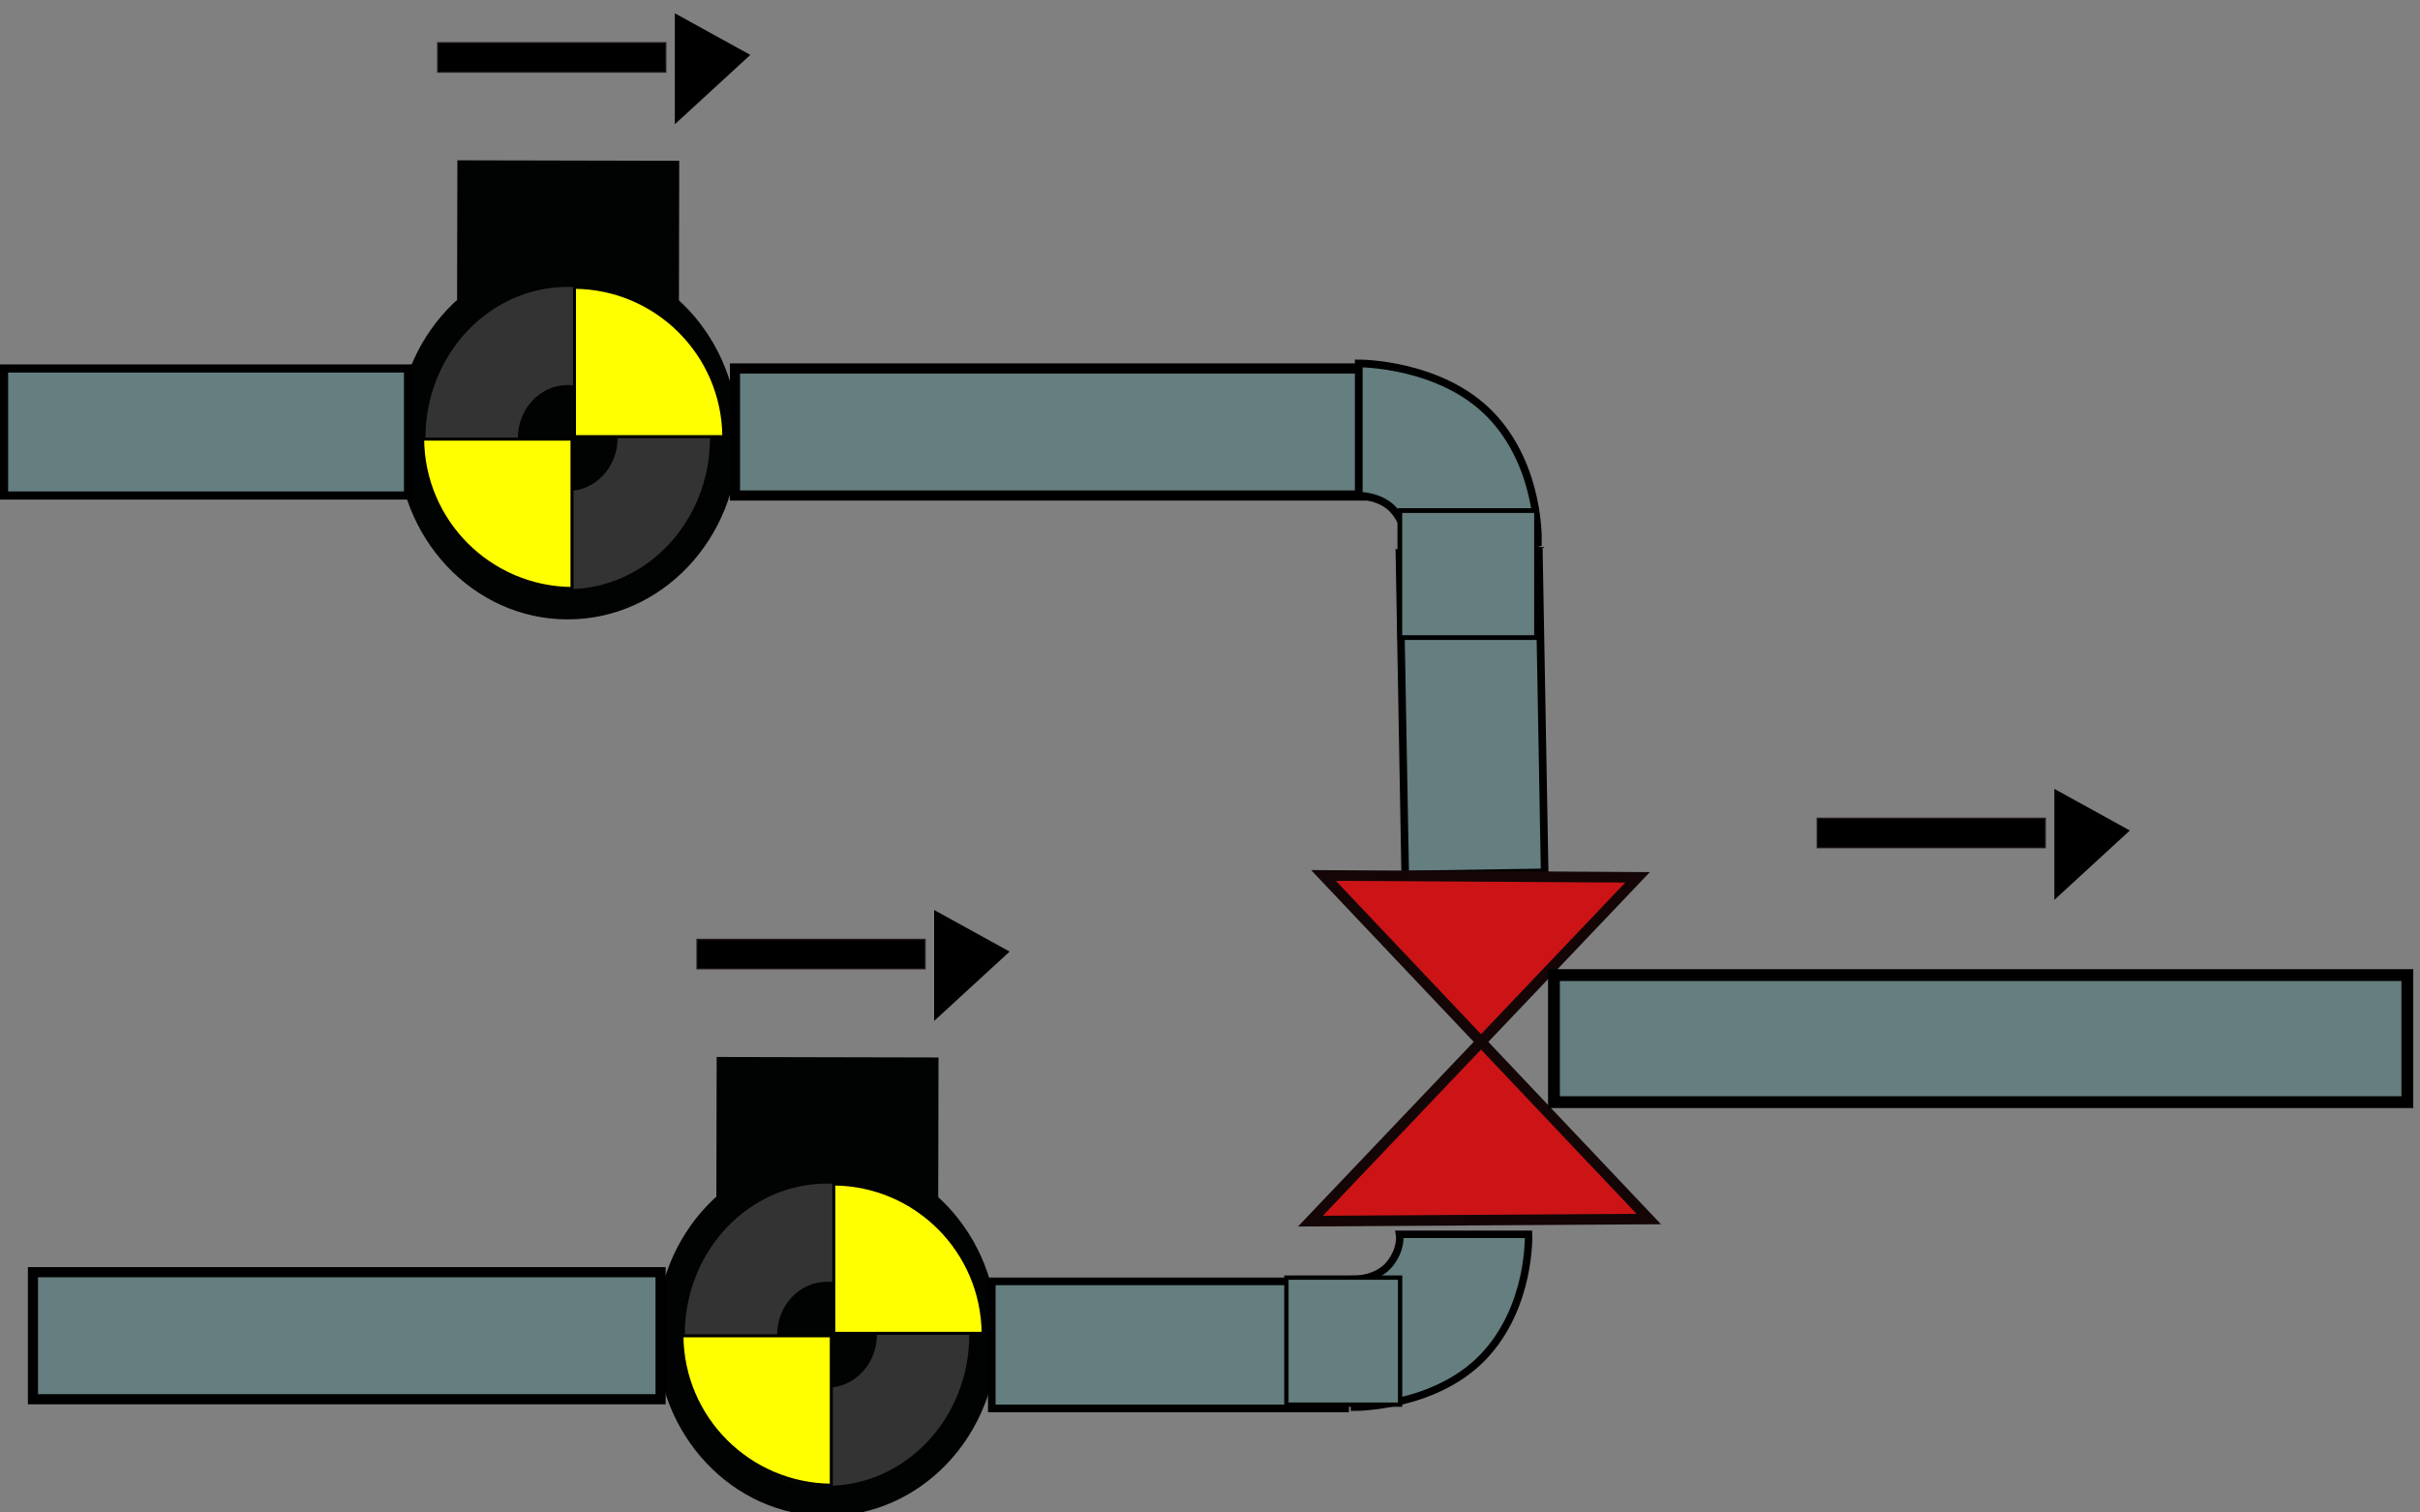<?xml version="1.0" encoding="UTF-8" standalone="no"?>
<!-- Created with Inkscape (http://www.inkscape.org/) -->

<svg
   xmlns:dc="http://purl.org/dc/elements/1.1/"
   xmlns:cc="http://creativecommons.org/ns#"
   xmlns:rdf="http://www.w3.org/1999/02/22-rdf-syntax-ns#"
   xmlns:svg="http://www.w3.org/2000/svg"
   xmlns="http://www.w3.org/2000/svg"
   xmlns:sodipodi="http://sodipodi.sourceforge.net/DTD/sodipodi-0.dtd"
   xmlns:inkscape="http://www.inkscape.org/namespaces/inkscape"
   width="640"
   height="400"
   id="svg3102"
   version="1.1"
   inkscape:version="0.48.5 r10040"
   sodipodi:docname="Triple Valve.svg">
  <rect width="100%" height="100%" fill="#808080" stroke="none"/>
  <title
     id="title3055">tripleValve</title>
  <defs
     id="defs3104" />
  <sodipodi:namedview
     id="base"
     pagecolor="#ffffff"
     bordercolor="#666666"
     borderopacity="1.0"
     inkscape:pageopacity="0.0"
     inkscape:pageshadow="2"
     inkscape:zoom="0.7"
     inkscape:cx="293.27061"
     inkscape:cy="145.43148"
     inkscape:document-units="px"
     inkscape:current-layer="layer1"
     showgrid="false"
     inkscape:window-width="1366"
     inkscape:window-height="745"
     inkscape:window-x="-8"
     inkscape:window-y="-8"
     inkscape:window-maximized="1"
     fit-margin-top="0"
     fit-margin-left="0"
     fit-margin-right="0"
     fit-margin-bottom="0" />
  <g
     inkscape:label="Layer 1"
     inkscape:groupmode="layer"
     id="layer1"
     transform="translate(-2.517,-11.968)">
    <g
       transform="matrix(0.001,-0.477,0.449,0.001,-344.313,1410.333)"
       id="Layer_4">
      <rect
         style="fill:#010202"
         id="rect3083"
         height="130.672"
         width="77.351"
         y="1035.51"
         x="2767.53" />
      <circle
         style="fill:#010202"
         sodipodi:ry="100.556"
         sodipodi:rx="100.556"
         sodipodi:cy="1100.853"
         sodipodi:cx="2691.0339"
         d="m 2791.59,1100.853 c 0,55.536 -45.02,100.556 -100.556,100.556 -55.535,0 -100.556,-45.02 -100.556,-100.556 0,-55.535 45.02,-100.556 100.556,-100.556 55.536,0 100.556,45.02 100.556,100.556 z"
         id="circle3085"
         r="100.556"
         cy="1100.853"
         cx="2691.034" />
      <circle
         style="fill:#333333"
         sodipodi:ry="83.792"
         sodipodi:rx="83.792"
         sodipodi:cy="1100.853"
         sodipodi:cx="2691.0339"
         d="m 2774.826,1100.853 c 0,46.277 -37.515,83.792 -83.792,83.792 -46.277,0 -83.792,-37.515 -83.792,-83.792 0,-46.277 37.515,-83.792 83.792,-83.792 46.277,0 83.792,37.515 83.792,83.792 z"
         id="circle3087"
         r="83.792"
         cy="1100.853"
         cx="2691.034" />
      <circle
         style="fill:#010202"
         sodipodi:ry="29.377001"
         sodipodi:rx="29.377001"
         sodipodi:cy="1100.853"
         sodipodi:cx="2691.0349"
         d="m 2720.412,1100.853 c 0,16.224 -13.152,29.377 -29.377,29.377 -16.224,0 -29.377,-13.152 -29.377,-29.377 0,-16.224 13.152,-29.377 29.377,-29.377 16.224,0 29.377,13.153 29.377,29.377 z"
         id="circle3089"
         r="29.377"
         cy="1100.853"
         cx="2691.035" />
    </g>
    <rect
       style="fill:#000000;fill-opacity:1;stroke:#1c1111;stroke-width:0.382;stroke-opacity:0.81"
       id="rect3809-1"
       width="60.288"
       height="7.744"
       x="118.286"
       y="23.276" />
    <path
       style="fill:#000000;stroke:#000000;stroke-width:0.382px;stroke-linecap:butt;stroke-linejoin:miter;stroke-opacity:1"
       d="m 181.177,15.805 0,28.592 19.448,-17.87 z"
       id="path3817-7"
       inkscape:connector-curvature="0" />
    <path
       style="fill:#ffff00;fill-opacity:1;stroke:#000000;stroke-width:0.8;stroke-linecap:butt;stroke-linejoin:bevel;stroke-miterlimit:4;stroke-opacity:1;stroke-dasharray:none;stroke-dashoffset:0"
       d="m 154.445,87.948 0,39.498 39.505,0 c -0.177,-21.739 -17.765,-39.324 -39.505,-39.498 z m -40.155,40.155 c 0.175,21.741 17.763,39.33 39.505,39.505 l 0,-39.505 -39.505,0 z"
       id="path3069"
       inkscape:connector-curvature="0" />
    <g
       transform="matrix(0.001,-0.477,0.449,0.001,-275.742,1647.476)"
       id="Layer_4-8">
      <rect
         style="fill:#010202"
         id="rect3083-2"
         height="130.672"
         width="77.351"
         y="1035.51"
         x="2767.53" />
      <circle
         style="fill:#010202"
         sodipodi:ry="100.556"
         sodipodi:rx="100.556"
         sodipodi:cy="1100.853"
         sodipodi:cx="2691.0339"
         d="m 2791.59,1100.853 c 0,55.536 -45.02,100.556 -100.556,100.556 -55.535,0 -100.556,-45.02 -100.556,-100.556 0,-55.535 45.02,-100.556 100.556,-100.556 55.536,0 100.556,45.02 100.556,100.556 z"
         id="circle3085-4"
         r="100.556"
         cy="1100.853"
         cx="2691.034" />
      <circle
         style="fill:#333333"
         sodipodi:ry="83.792"
         sodipodi:rx="83.792"
         sodipodi:cy="1100.853"
         sodipodi:cx="2691.0339"
         d="m 2774.826,1100.853 c 0,46.277 -37.515,83.792 -83.792,83.792 -46.277,0 -83.792,-37.515 -83.792,-83.792 0,-46.277 37.515,-83.792 83.792,-83.792 46.277,0 83.792,37.515 83.792,83.792 z"
         id="circle3087-5"
         r="83.792"
         cy="1100.853"
         cx="2691.034" />
      <circle
         style="fill:#010202"
         sodipodi:ry="29.377001"
         sodipodi:rx="29.377001"
         sodipodi:cy="1100.853"
         sodipodi:cx="2691.0349"
         d="m 2720.412,1100.853 c 0,16.224 -13.152,29.377 -29.377,29.377 -16.224,0 -29.377,-13.152 -29.377,-29.377 0,-16.224 13.152,-29.377 29.377,-29.377 16.224,0 29.377,13.153 29.377,29.377 z"
         id="circle3089-5"
         r="29.377"
         cy="1100.853"
         cx="2691.035" />
    </g>
    <rect
       style="fill:#000000;fill-opacity:1;stroke:#1c1111;stroke-width:0.382;stroke-opacity:0.81"
       id="rect3809-1-1"
       width="60.288"
       height="7.744"
       x="186.858"
       y="260.419" />
    <path
       style="fill:#000000;stroke:#000000;stroke-width:0.382px;stroke-linecap:butt;stroke-linejoin:miter;stroke-opacity:1"
       d="m 249.748,252.948 0,28.592 19.448,-17.87 z"
       id="path3817-7-7"
       inkscape:connector-curvature="0" />
    <path
       style="fill:#ffff00;fill-opacity:1;stroke:#000000;stroke-width:0.8;stroke-linecap:butt;stroke-linejoin:bevel;stroke-miterlimit:4;stroke-opacity:1;stroke-dasharray:none;stroke-dashoffset:0"
       d="m 223.016,325.091 0,39.498 39.505,0 c -0.177,-21.739 -17.765,-39.324 -39.505,-39.498 z m -40.155,40.155 c 0.175,21.741 17.763,39.33 39.505,39.505 l 0,-39.505 -39.505,0 z"
       id="engineMotor"
       inkscape:connector-curvature="0" />
    <rect
       style="fill:#657e7f;stroke:#000000;stroke-width:2.688;stroke-miterlimit:10"
       id="rect3056"
       height="33.6"
       width="167.087"
       stroke-miterlimit="10"
       y="109.415"
       x="196.888" />
    <rect
       style="fill:#657e7f;stroke:#000000;stroke-width:2.009;stroke-miterlimit:10"
       id="rect3058"
       height="36.879"
       width="85.053"
       stroke-miterlimit="10"
       y="369.662"
       x="-248.784"
       transform="matrix(-0.018,-1,1,-0.015,0,0)"
       inkscape:transform-center-x="125.71429"
       inkscape:transform-center-y="33.518377" />
    <path
       style="fill:#cc1417;stroke:#140606;stroke-width:2.804;stroke-miterlimit:10;stroke-opacity:1"
       inkscape:connector-curvature="0"
       id="ventil"
       d="m 435.593,243.993 -83.064,-0.497 86.023,90.863 -89.475,0.561 z"
       stroke-miterlimit="10">
      <desc
         id="desc3111">Ak je ventil otvoreny, tak je zeleny, inak cerveny. </desc>
    </path>
    <rect
       style="fill:#657e7f;stroke:#000000;stroke-width:2.01;stroke-miterlimit:10"
       id="rect3056-1"
       height="33.6"
       width="93.454"
       stroke-miterlimit="10"
       y="350.843"
       x="264.807" />
    <rect
       style="fill:#657e7f;stroke:#000000;stroke-width:2.149;stroke-miterlimit:10"
       id="rect3058-5"
       height="33.6"
       width="106.827"
       stroke-miterlimit="10"
       y="109.415"
       x="3.591" />
    <path
       style="fill:#657e7f;stroke:#000000;stroke-width:1.975;stroke-miterlimit:10"
       inkscape:connector-curvature="0"
       id="path3076"
       d="m 360.739,350.317 c 0,0 6.007,0.051 9.308,-4.077 3.302,-4.128 2.605,-7.837 2.605,-7.837 h 34.105 c 0,0 0.752,19.213 -12.084,32.524 -12.837,13.311 -33.935,13.199 -33.935,13.199 v -33.809 z"
       stroke-miterlimit="10" />
    <path
       style="fill:#657e7f;stroke:#000000;stroke-width:2.038;stroke-miterlimit:10"
       inkscape:connector-curvature="0"
       id="path3076-6"
       d="m 361.859,143.066 c 0,0 6.183,-0.053 9.582,4.218 3.399,4.271 2.682,8.11 2.682,8.11 h 35.106 c 0,0 0.774,-19.881 -12.439,-33.655 -13.214,-13.774 -34.932,-13.658 -34.932,-13.658 v 34.985 z"
       stroke-miterlimit="10" />
    <rect
       style="fill:#657e7f;stroke:#000000;stroke-width:2.679;stroke-miterlimit:10"
       id="rect3058-5-1"
       height="33.6"
       width="165.985"
       stroke-miterlimit="10"
       y="348.419"
       x="11.232" />
    <rect
       style="fill:#657e7f;stroke:#000000;stroke-width:3.124;stroke-miterlimit:10"
       id="rect3058-5-4"
       height="33.6"
       width="225.689"
       stroke-miterlimit="10"
       y="269.848"
       x="413.48" />
    <rect
       style="fill:#657e7f;stroke:#000000;stroke-width:1.14;stroke-miterlimit:10"
       id="rect3058-5-1-1"
       height="33.6"
       width="30.072"
       stroke-miterlimit="10"
       y="349.848"
       x="342.722" />
    <rect
       style="fill:#657e7f;stroke:#000000;stroke-width:1.25;stroke-miterlimit:10"
       id="rect3058-5-1-7"
       height="33.6"
       width="36.15"
       stroke-miterlimit="10"
       y="146.991"
       x="372.722" />
    <rect
       style="fill:#000000;fill-opacity:1;stroke:#1c1111;stroke-width:0.382;stroke-opacity:0.81"
       id="rect3809-1-0"
       width="60.288"
       height="7.744"
       x="483.117"
       y="228.394" />
    <path
       style="fill:#000000;stroke:#000000;stroke-width:0.382px;stroke-linecap:butt;stroke-linejoin:miter;stroke-opacity:1"
       d="m 546.007,220.923 0,28.592 19.448,-17.87 z"
       id="path3817-7-9"
       inkscape:connector-curvature="0" />
  </g>
</svg>
